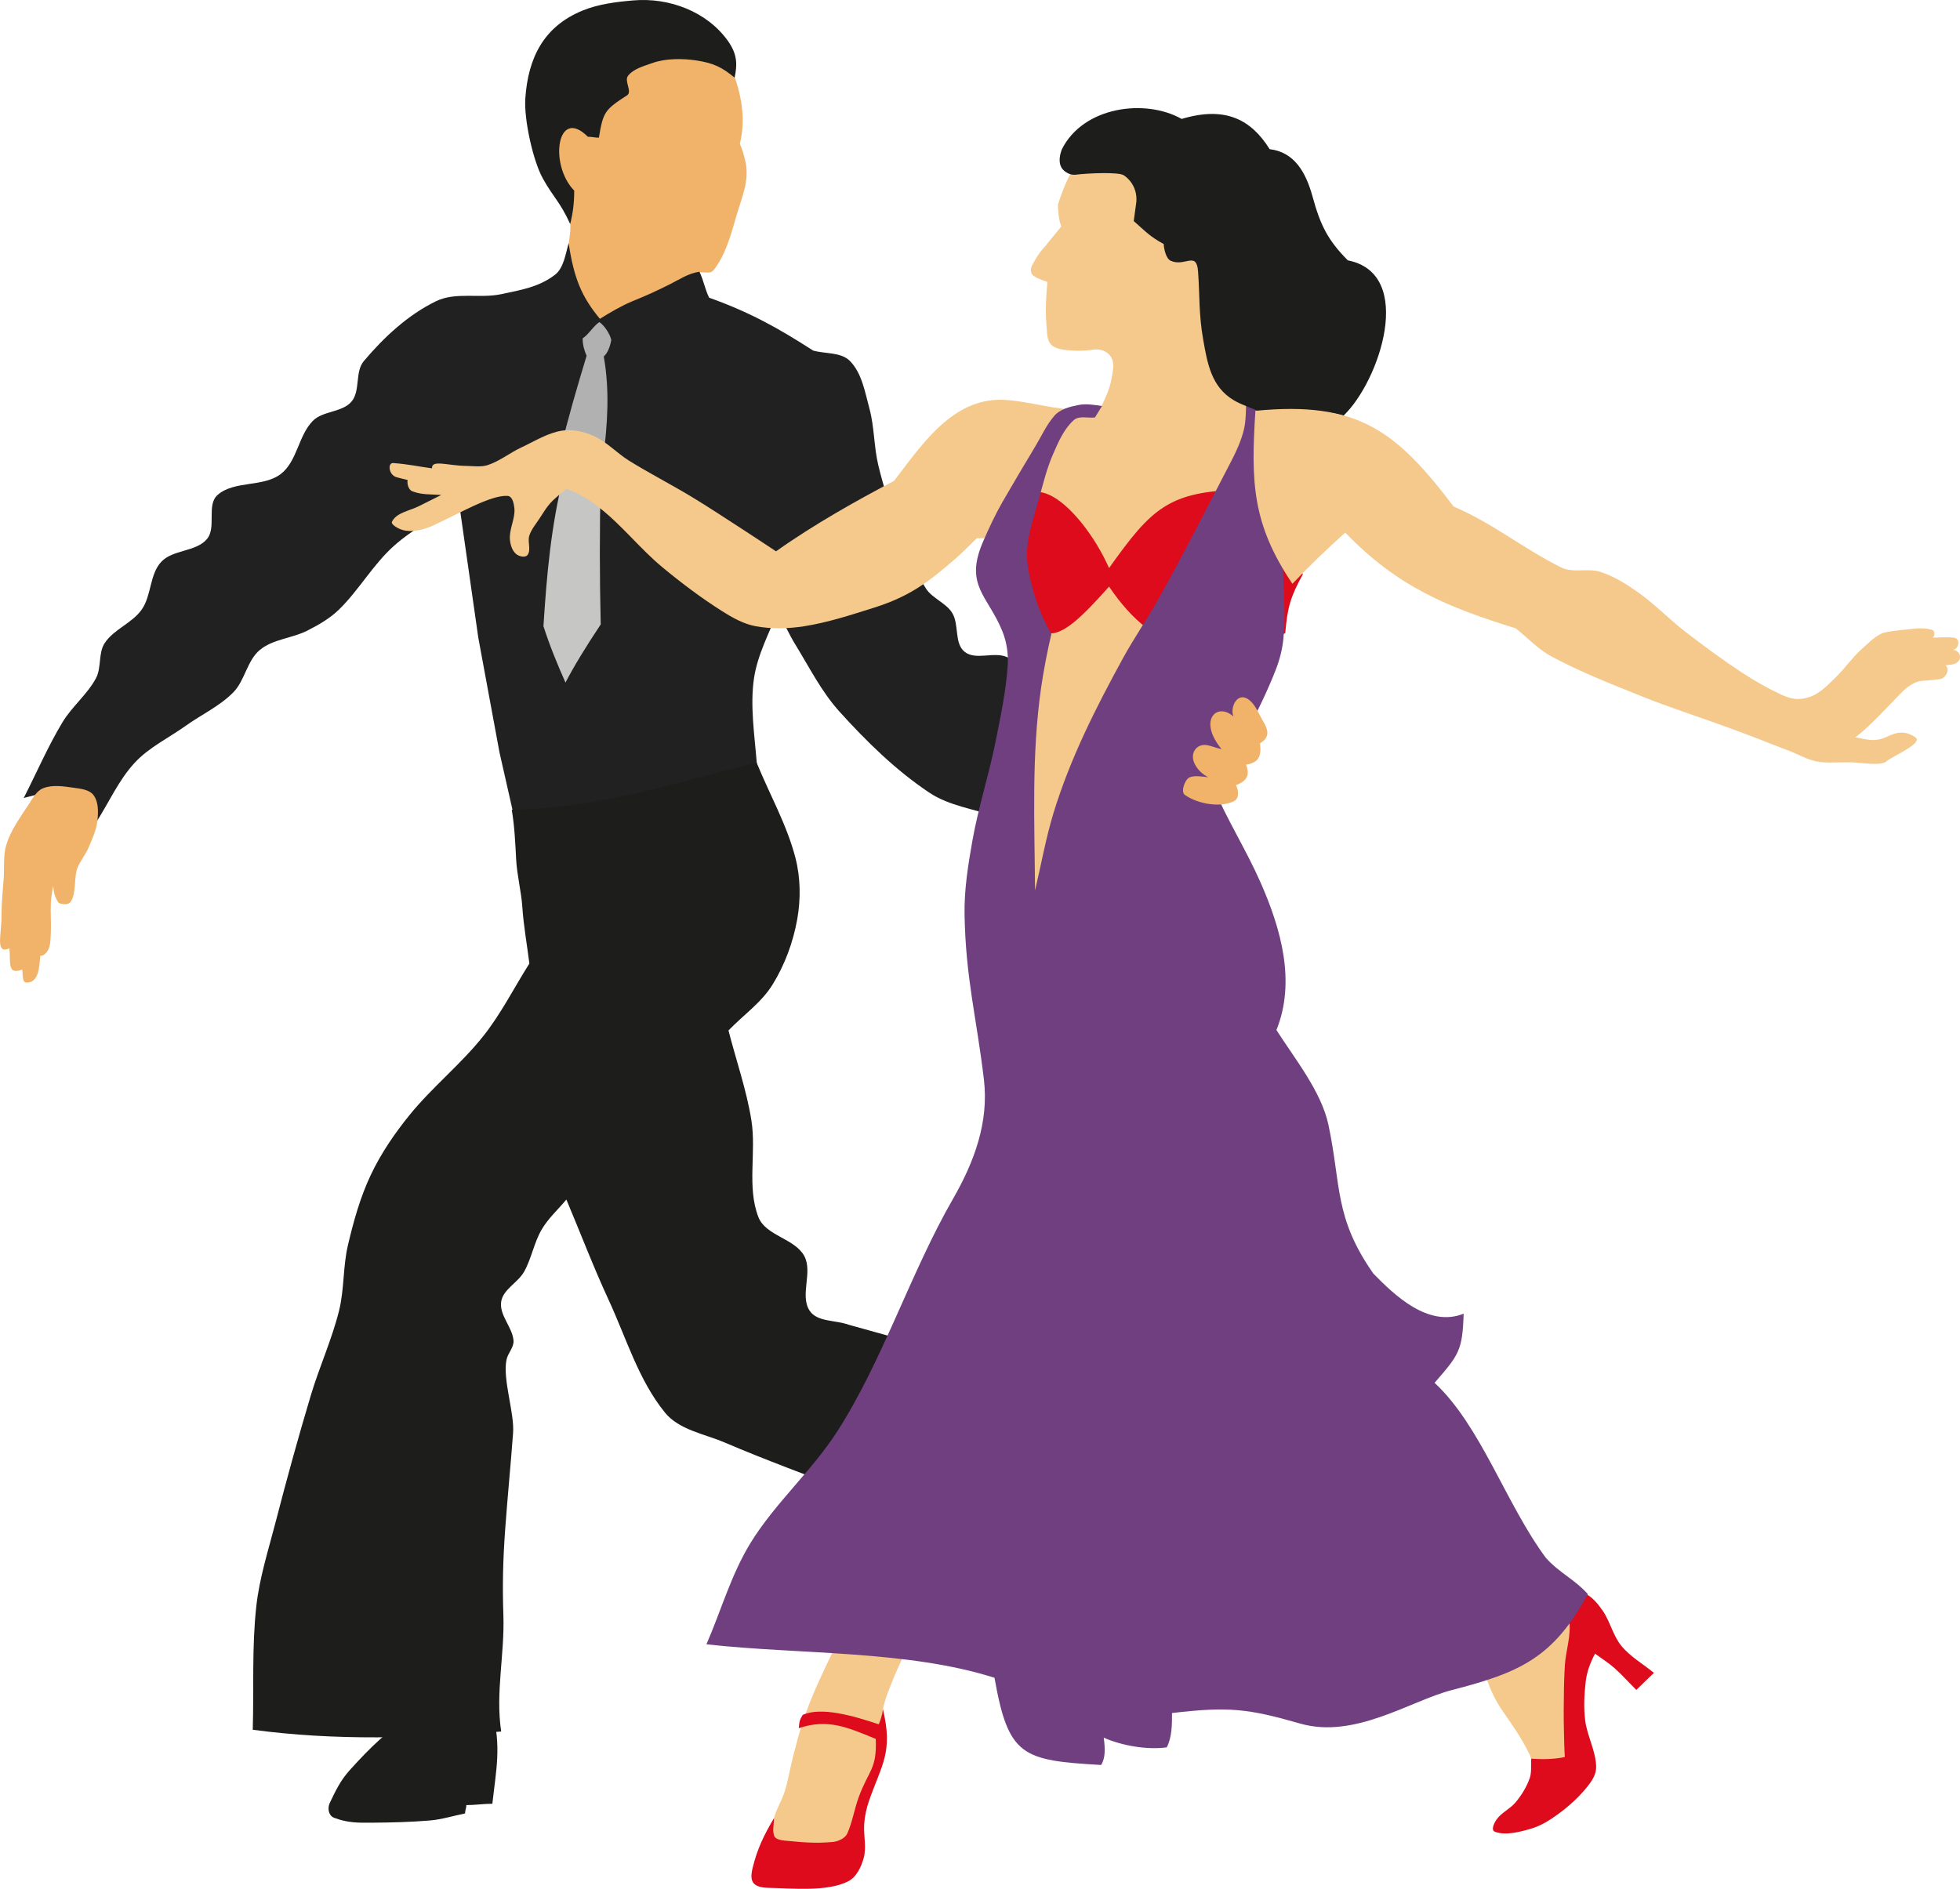 <svg xmlns="http://www.w3.org/2000/svg" width="1080" height="1041.02" viewBox="0 0 1080 1041.02"><g id="a"/><g id="b"><g id="c"><g id="d"><path d="M848.57 978.45c-4.28-.79-3.9-7.77-5.83-11.67-4.52-9.16-9.07-15.52-14.81-23.84-7.88-11.42-10.02-21.78-13.84-35.02 6.47-13.7 12.95-27.4 19.42-41.1 11.69 7.25 33.13 3.44 38.12 17.39 2.26 6.31-1.39 14.82-1.46 21.52-.09 8.74-2.67 17.3-3.16 26.02-.73 13.11 4.34 27.19-.49 39.4-2.37 6.01-11.61 8.47-17.96 7.3h0z" fill="#f4c98b" fill-rule="evenodd"/><path d="M823.75 1009.58c5.67 2.15 13.4.15 19.24-1.51 6.17-1.75 10.73-4.7 15.91-8.49 5.82-4.26 11.22-9.24 15.76-14.85 2.44-3.02 4.85-6.72 4.85-10.61.0-8.83-4.99-17.29-6.06-26.06-.85-7.02-.51-14.18.3-21.21.62-5.39 2.45-10.3 5.15-15.45 3.53 2.63 7.3 4.97 10.61 7.88 4.29 3.77 8.08 8.08 12.12 12.12 3.23-3.13 6.46-6.26 9.7-9.39-5.96-4.95-12.96-8.87-17.88-14.85-4.65-5.65-6.17-13.35-10.3-19.39-2.5-3.65-5.49-7.29-9.39-9.39-5.57-3-12.12-3.64-18.18-5.45 3.03 6.67 8.02 12.75 9.09 20 1.23 8.33-1.91 16.74-2.42 25.15-.49 8.07-.55 16.16-.61 24.24-.04 6.46.15 12.93.3 19.39.05 2.22.2 4.44.3 6.67-4.95 1.11-11.11 1.41-18.48.91-.3 3.64.33 7.48-.91 10.91-1.76 4.85-4.54 9.39-7.88 13.33-2.93 3.45-7.71 5.53-10.3 9.24-1.45 2.08-3.28 5.92-.91 6.82h0z" fill="#dd0b1c" fill-rule="evenodd"/><path d="M468.63 890.14c-6.07 12.74-12.44 25.35-18.2 38.23-2.93 6.55-5.59 13.23-7.89 20.02-2.16 6.37-3.76 12.91-5.46 19.42-1.74 6.64-2.75 13.49-4.85 20.02-1.75 5.43-5.8 11.46-6.3 17.14-2.72 30.99 30.99 16.24 35.9 13.49 6.65-3.72 18.51-32.87 22.58-49.45 1.64-6.68 1.64-13.15 1.52-20.02-.14-7.65 2.42-13.96 4.93-20.33 4.98-12.65 11.35-24.78 16.61-37.32-12.95-.4-25.89-.81-38.83-1.21h0z" fill="#f4c98b" fill-rule="evenodd"/><path d="M486.5 942.01c5.69 23.7-.57 30.29-7.58 50.3-1.45 4.14-2.44 8.65-2.73 13.03-.42 6.25 1.38 12.75-.3 18.79-1.37 4.91-3.95 10.39-8.48 12.73-11.49 5.91-30.87 3.89-43.63 3.64-9.2-.18-10.85-3.52-9.09-10.91 2.5-10.47 6.4-18.46 11.82-27.57.0 3.23-1.05 7 .15 10 .67 1.68 3.81 2.26 5.6 2.42 10.16.95 16.51 1.65 26.67.76 2.79-.25 6.71-1.99 7.88-4.54 2.86-6.27 3.99-13.68 6.36-20.15 5.43-14.89 10.11-15.28 9.39-32.12-15.35-6.24-26.11-11.34-42.42-5.91.36-3.44.16-3.85 2.12-7.28 10.22-4.71 27.98.49 41.96 5.15 1.01-2.53 1.87-4.6 2.27-8.33h0z" fill="#dd0b1c" fill-rule="evenodd"/><path d="M312.53 141.79c.57-4.78 1.13-9.57 1.7-14.35.08-4.86.16-9.73.24-14.59-8.85-13.6-14.99-21.67-15.29-38.19 42.34-32.72 42.53-53.84 102.45-40.37 6.3 14.55 9.82 29.43 6.07 44.99 1.29 2.92 2.54 7.08 3.15 10.22 2.06 10.45-2 19.01-4.85 28.7-2.7 9.17-5.39 19.71-10.68 27.73-3.74 5.67-3.12 4.06-10.68 4.13-13.11 7.22-26.22 14.43-39.33 21.65-5.34 2.11-10.68 4.22-16.02 6.32-4.13-6-8.25-12-12.38-18-1.46-6.08-2.91-12.16-4.37-18.24h0z" fill="#f1b36a" fill-rule="evenodd"/><path d="M592.69 90.47c-4.37 7.65-7.1 13.99-9.77 22.38.14 4.36.56 8.78 1.89 11.92-2.81 3.69-5.98 7.12-8.77 10.83-3.07 3.24-5.23 6.59-7.4 10.78-.87 1.67-.78 4.01.33 5.21 2.06 1.72 5.6 2.91 8.17 3.8-.74 8.19-1.15 15.57-.63 22.05.81 10.06-.31 14.41 11.83 15.58 4.37.42 9.03.47 14.02-.3 3.57-.55 7.56.64 9.59 3.64 2.49 3.68 1.24 8.24.48 12.62-.95 5.49-3.28 10.28-5.7 15.29-22.88 4.16-24.43 12.47-33.49 33.49-13.31 43.65-14.43 49.41-1.46 93.2-9.16 59.27-9.1 115.08-3.88 174.75 15.94-71.38 43.9-129.18 79.61-192.71 33.75-58.51 50.12-85.57 42.23-149.51-11.88-57.84-26.78-108.56-97.05-93.01h0z" fill="#f4c98b" fill-rule="evenodd"/><path d="M549.94 450.46c-12.62-4.53-26.71-6.15-37.86-13.59-18.49-12.33-34.6-28.18-49.51-44.66-9.88-10.92-16.57-24.35-24.27-36.89-3.64-5.92-6.47-12.3-9.71-18.45-4.85 12.3-11.12 23.82-13.11 36.89-2.25 14.84.29 31.41 1.49 46.41.63 7.93 4.83 10.96 5.92 18.88-44.66 8.09-91.38 18.86-136.04 26.95-3.88-17.15-7.77-34.3-11.65-51.45-3.88-21.04-7.77-42.07-11.65-63.1-3.56-24.92-7.12-49.84-10.68-74.76-11.97 8.09-25.17 14.62-35.92 24.27-11.44 10.27-19.11 24.19-30.1 34.95-5 4.9-11.24 8.47-17.48 11.65-8.4 4.29-18.97 4.64-26.21 10.68-7.04 5.86-8.16 16.75-14.56 23.3-7.46 7.64-17.52 12.24-26.21 18.45-9.43 6.73-20.28 11.89-28.15 20.39-8.91 9.61-14.24 22.01-21.36 33.01-1.89-23.66-17.15-19.45-39.8-13.59 7.12-13.92 13.29-28.36 21.36-41.75 5.25-8.7 13.67-15.31 18.45-24.27 3.14-5.89 1.15-13.87 4.85-19.42 5.08-7.63 15.15-10.92 20.39-18.45 5.39-7.74 4.27-19.29 10.68-26.21 6.39-6.91 19.18-5.43 25.24-12.62 5.36-6.36-.42-18.77 5.83-24.27 9.21-8.12 25.26-4.11 34.95-11.65 8.94-6.95 9.57-21.02 17.48-29.13 5.56-5.7 16.19-4.62 21.36-10.68 5.05-5.92 1.78-16.38 6.8-22.33 11.1-13.18 24.31-25.46 39.8-33.01 10.83-5.27 24.14-1.36 35.92-3.88 11.01-2.36 20.66-3.85 29.61-10.68 4.8-3.67 5.91-11.65 7.52-17.48 2.96 19.54 7.16 29.55 17.23 41.75 5.18-3.24 12.3-7.42 17.96-9.71 8.08-3.27 13.08-5.58 20.87-9.47 4.91-2.45 9.71-5.82 16.02-6.79 2.59 5.5 2.75 8.81 5.34 14.32 21.98 7.85 37.61 16.44 57.28 29.13 6.8 1.94 15.47.75 20.39 5.83 6.57 6.77 8.21 17.11 10.68 26.21 2.74 10.12 2.42 20.87 4.85 31.07 2.76 11.55 6.41 22.9 10.68 33.98 4.48 11.62 8.88 23.45 15.53 33.98 3.55 5.61 11.1 7.93 14.56 13.59 3.9 6.37.98 16.67 6.8 21.36 6.09 4.91 16.14-.25 23.3 2.91 4.62 2.04 6.47 7.77 9.71 11.65-4.85 25.57-9.71 51.13-14.56 76.7h0z" fill="#212121" fill-rule="evenodd"/><path d="M684.89 269.89c-40.88.73-50.32 10.24-73.78 43.2-14.33-32.67-55.75-76-57.28 1.46 17.85 45.62 26.38 43.57 57.28 8.74 26.1 38.58 54.25 40.76 97.08 25.73 1.18-14.18 2.87-20.05 9.71-32.52-10.42-17-19.85-31.69-33.01-46.6h0z" fill="#dd0b1c" fill-rule="evenodd"/><path d="M330.28 177.53c2.76 1.9 5.73 6.31 6.55 9.83-.73 4.03-2.1 7.34-4.13 9.1 3.33 19.29 2.04 36.57-.24 55.94-7.93-1.29-15.86-2.59-23.79-3.88 4.22-17.75 9.27-34.96 14.56-52.43-1.3-3.07-2.18-5.87-2.18-9.59 3.24-2.1 5.99-6.88 9.22-8.99h0z" fill="#b1b1b1" fill-rule="evenodd"/><path d="M331.01 266c-.69 26.05-.61 52.1.0 78.15-8.41 12.62-14.89 23.3-19.42 32.04-4.61-10.36-8.82-20.71-12.14-31.07 1.79-28.01 4.17-55.58 11.16-83.01 6.8 1.29 13.59 2.59 20.39 3.88h0z" fill="#c6c6c5" fill-rule="evenodd"/><path d="M590.71 225.71c-13.36-.68-28.78-5.78-41.26-5.34-26.13.92-42.68 26.35-56.79 44.66-20.59 10.81-44.13 23.99-65.05 38.83-6.15-4.05-12.26-8.14-18.45-12.14-9.35-6.04-18.63-12.2-28.15-17.96-11.35-6.86-23.2-12.9-34.46-19.9-6.71-4.17-12.21-10.37-19.42-13.59-5.39-2.41-11.64-3.84-17.48-2.91-7.95 1.26-15.03 5.83-22.33 9.22-6.3 2.93-11.86 7.51-18.45 9.71-3.84 1.28-8.09.53-12.14.49-9.94-.11-19.04-3.62-18.69 1.34-7-.91-13.1-2.32-21.36-2.91-3.15-.23-2.6 6.45 1.7 7.77 1.87.57 4.35 1.07 6.25 1.58-.49 2.19.62 5.47 2.49 6.19 5.45 2.1 10.19 1.58 16.02 2.06-4.21 2.1-8.4 4.24-12.62 6.31-5 2.46-12.21 3.45-14.56 8.5-.66 1.41 3.77 4.29 7.52 4.85 4.81.72 10.38-.64 14.81-2.67 14.84-6.79 31.9-16.96 41.26-16.5 2.7.13 3.52 3.61 3.88 6.8.63 5.6-3 11.5-2.43 17.48.27 2.81 1.24 5.94 3.4 7.77 1.61 1.37 5.08 2.2 6.31.49 2.08-2.91-.16-7.29.97-10.68 1.19-3.58 3.77-6.54 5.82-9.71 1.83-2.83 3.56-5.76 5.83-8.25 2.62-2.88 5.83-5.18 8.74-7.77 6.5 2.17 12.55 5.98 17.96 10.19 12.8 9.96 22.62 22.79 34.95 33.01 10.52 8.71 21.47 16.98 33.01 24.27 5.69 3.6 11.82 7.04 18.45 8.25 8.75 1.6 17.91 1.38 26.7.0 13.07-2.05 25.73-6.22 38.35-10.19 19.52-6.15 29.85-13.88 45.14-27.18 4.06-3.53 7.77-7.44 11.65-11.16h12.62c11.04-22.59 19.74-55.53 39.8-70.87h0z" fill="#f4c98b" fill-rule="evenodd"/><path d="M271.3 943.17c5 19.71 2.14 31.72.0 50.97-5.02.0-9.3.73-14.32.73.0 1.78-.73 2.83-.73 4.61-6.47 1.29-12.84 3.33-19.42 3.88-10.8.91-21.2 1.12-32.04 1.22-7.93.07-13.2.07-20.63-2.68-3.12-1.16-3.87-5.25-2.43-8.25 3.38-7.02 5.74-12.14 10.92-17.96 11.52-12.8 21.4-22.41 35.92-31.55 14.24-.32 28.48-.65 42.72-.97h0z" fill="#1d1d1b" fill-rule="evenodd"/><path d="M502.37 739.78c-11.65-3.24-23.3-6.47-34.95-9.71-7.12-2.59-17.27-1.39-21.36-7.77-5.44-8.48 1.92-21.25-2.91-30.1-5.29-9.67-21.24-11.09-25.24-21.36-6.48-16.63-1.06-35.78-3.88-53.4-2.7-16.82-8.41-33.01-12.62-49.51 8.09-8.41 18.13-15.32 24.27-25.24 6.74-10.88 11.32-23.32 13.59-35.92 2.01-11.15 1.86-23.01-.97-33.98-4.72-18.27-14.24-34.95-21.36-52.43-48 11.83-85.7 24.8-134.95 25.97 1.54 9.06 1.92 17.96 2.43 27.43.47 8.72 2.81 17.5 3.4 26.21.7 10.41 2.59 20.71 3.88 31.07-8.41 13.27-15.5 27.48-25.24 39.8-12.35 15.62-28.24 28.21-40.78 43.69-8.25 10.18-15.76 21.16-21.36 33.01-5.82 12.3-9.52 25.58-12.62 38.83-2.75 11.76-1.96 24.19-4.85 35.92-3.93 15.9-10.83 30.92-15.53 46.6-6.95 23.16-13.37 46.49-19.42 69.9-3.99 15.43-8.94 30.76-10.68 46.6-2.48 22.53-1.29 45.31-1.94 67.96 45.78 6.14 91.08 4.69 136.89.97-3.24-21.36 1.95-42.49 1.21-64.08-.57-16.61-.22-30.51.97-47.09 1.4-19.38 2.93-34.02 4.37-53.4.82-11.09-5.82-29.39-3.64-40.29.74-3.71 4.23-6.91 3.88-10.68-.68-7.44-7.93-13.97-6.8-21.36 1.05-6.84 9.23-10.46 12.62-16.5 4.12-7.34 5.46-16.04 9.71-23.3 3.6-6.15 9.06-11 13.59-16.5 7.77 18.45 14.89 37.18 23.3 55.34 9.73 21.01 16.44 44.18 31.07 62.13 7.77 9.54 21.7 11.66 33.01 16.5 22.7 9.73 45.95 18.12 68.93 27.18 11.33-27.51 22.65-55.01 33.98-82.52h0z" fill="#1d1d1b" fill-rule="evenodd"/><path d="M851.87 858.69c7.61 8.41 15.45 11.48 23.06 19.89-19.05 35.05-37.16 43.17-75 52.92-22.78 5.87-53.33 27.08-83.49 18.45-28.74-8.23-39.23-9.48-70.63-5.82.0 6.31.0 13.35-2.91 18.93-11.08 1.5-24.92-1.01-34.71-5.34.77 5.87 1.01 11.13-1.46 15.05-43.36-2.55-51.07-4.6-58.74-48.06-48.23-15.35-107.8-12.75-158.73-18.45 8.09-18.61 13.65-38.53 24.27-55.82 13.52-22.01 33.56-39.47 47.57-61.16 25.25-39.09 40.44-87.57 64.08-128.64 11.7-20.33 19.73-42.23 16.99-65.53-4-34-10.03-55.7-10.68-90.77-.26-13.83 1.94-27.65 4.37-41.26 3.24-18.16 8.99-35.8 12.62-53.88 2.84-14.14 5.88-28.33 6.8-42.72.39-6.21-.6-12.67-2.91-18.45-7.89-19.69-21.22-25.27-10.68-49.51 3.23-7.43 6.64-14.82 10.68-21.84 5.84-10.15 12.16-20.79 18.2-30.83 3.51-5.83 5.98-11.6 10.44-16.74 3.09-3.57 8.24-4.88 12.86-5.82 4.64-.95 8.66-.17 13.35.48-1.29 2.1-2.59 4.21-3.88 6.31-3.88.49-8.73-1.15-11.65 1.46-5.46 4.88-8.46 11.98-11.41 18.69-3.56 8.1-5.64 16.96-8.01 25.49-2.49 8.96-5.66 17.91-6.31 27.18-.5 7.01 1.11 14.09 2.91 20.87 2.54 9.57 5.42 16.67 10.44 25.72-2.1 8.74-4.29 20.24-5.58 29.13-5.42 37.41-3.67 74.48-3.4 112.13 3.4-14.24 5.91-28.72 10.19-42.72 9.22-30.14 23.27-57.88 38.35-85.43 5.89-10.76 12.92-20.86 18.93-31.55 14.15-25.12 27.49-51.63 40.78-77.18 2.81-5.41 5.34-11.07 6.8-16.99 1.32-5.36.97-11 1.46-16.5 2.75 2.26 5.5 4.53 8.25 6.8 1.13 10.03 1.83 20.12 3.4 30.1 1.67 10.59 4.84 20.93 6.31 31.55 1.45 10.45 2.02 21.01 2.43 31.55.4 10.35.92 20.75.0 31.07-.55 6.14-2.12 12.23-4.37 17.96-4.57 11.66-10.09 22.95-16.02 33.98-5.57 10.36-12.3 20.06-18.45 30.1 7.73 18.35 18.26 34.85 26.21 52.91 11.24 25.53 19.51 54.55 8.74 81.31 9.85 15.48 24.73 33.84 28.64 52.19 7.11 33.36 3.05 51.03 24.76 82.04 11.46 11.7 30.2 29.94 49.76 22.1-.66 20.35-2.58 22.63-16.02 38.1 25.6 23.83 39.3 66.87 61.41 96.59h0z" fill="#6f3f80" fill-rule="evenodd"/><path d="M592.44 96.3c-2.69.33-6.14-1.56-7.53-3.89-1.74-2.93-1.01-7.05.24-10.21 11.83-23.5 45.85-28 65.97-16.65 24.26-7.27 38.35.47 48.49 16.66 13.55 1.62 19.92 12.56 23.67 26.27 4.23 15.36 8.2 23.78 19.42 35.02 37.42 7.36 17.42 66.77-2.43 85.61-14.83-4.06-29.92-3.08-45.4-1.95-5.06-2.22-10.65-3.93-15.22-6.68-12.21-7.34-14.38-20.34-16.64-33.15-2.54-14.42-1.85-23.92-2.86-37.76-.83-11.4-7.26-2.34-15.05-5.84-2.59-1.16-3.72-6.41-3.88-9.24-7.63-4.13-10-6.94-16.51-12.65.49-3.57.97-7.13 1.46-10.7.57-8.35-4.64-13.13-7.04-14.59-2.94-1.8-19.35-1.15-26.71-.24h0z" fill="#1d1d1b" fill-rule="evenodd"/><path d="M1039.75 419.42c-2.89 3.07-15.4.77-19.66.73-14.98-.15-17.29 1.45-29.13-4.14-5.11-2.41-9.69-3.85-14.93-5.96-8.03-3.24-16.15-6.25-24.28-9.24-15.67-5.77-31.62-10.78-47.1-17.03-16.91-6.82-33.97-13.48-50.01-22.13-7.26-3.91-12.95-10.22-19.42-15.32-36.95-11.53-64.78-22.47-93.95-52.78-10.22 9.13-19.71 18.26-29.13 28.21-22.25-33.11-22.88-56.04-20.39-95.34 56.38-5.52 77.65 11.07 109.25 52.78 21.39 9.06 38.45 23.26 59.24 33.56 6.49 3.22 14.71.21 21.61 2.43 7.45 2.4 14.24 6.68 20.64 11.19 9.21 6.49 17.06 14.76 25.98 21.65 10.19 7.87 20.56 15.54 31.32 22.62 6.75 4.45 13.82 8.46 21.12 11.92 3.03 1.44 6.35 2.68 9.71 2.68s6.98-.95 9.95-2.68c4.32-2.51 7.85-6.23 11.41-9.73 4.78-4.7 8.59-10.37 13.59-14.84 3.87-3.45 6.44-6.37 11.05-8.76 2.68-1.39 13.39-2.15 16.39-2.55 3.61-.49 8.49-.68 11.9.61 1.36.51 1.21 3.53.0 4.13 4.48-.13 8.77-.38 11.96.06 3.35.46 2.71 6.18-.73 6.69 3.04.11 5.2 3.7 2.97 6.26-1.73 1.99-4.53 1.99-7.04 2.19 2.75 2.72-.24 7.34-3.1 7.66-3.61.41-6.5.78-10.13.97-3.14.16-7.6 3.05-9.83 5.23-6.62 6.45-17.73 19.18-26.7 25.9 6.19 1 9.67 2.55 15.42.49 4.48-1.61 9.94-5.85 17.72-.49 4.66 3.21-13.69 10.92-15.66 13.01h0z" fill="#f4c98b" fill-rule="evenodd"/><path d="M694.31 409.67c5.98-3.64 4.36-7.69 1.22-13-1.89-3.18-3.56-7.68-6.62-10.39-7.02-6.22-11.39 3.85-9.23 8.65-9.07-8.19-19.74 2.05-6.6 17.88-2.8-.4-5.02-1.57-7.8-2.1-6.18-1.18-10.36 4.98-6.45 11.27 1.77 2.84 3.78 4.72 6.9 6.39-3.12-.38-8.05-1.17-10.5.22-2.46 1.39-4.76 7.82-2.32 9.54 7.16 5.06 19.95 7.26 27.37 3.23 2.55-1.38 2.25-5.96.75-8.64 6.17-2.28 7.78-5.54 5.55-11.27 7.23-1.16 8.53-4.8 7.73-11.78h0z" fill="#f1b36a" fill-rule="evenodd"/><path d="M51.55 438.27c2.76 3.67 2.61 9.04 2.19 13.62-.49 5.26-2.82 10.21-4.86 15.08-1.7 4.08-4.77 7.53-6.31 11.67-1.84 4.95-.5 14.09-3.64 18.36-1.2 1.63-3.35 1.49-5.34 1.09-1.96-.39-2.12-1.99-3.03-3.77-.86-1.68-1.01-4.34-1.33-6.2-.4 3.16-1.07 6.3-1.21 9.49-.26 5.51.26 11.03.0 16.54-.14 2.94-.11 6.02-1.21 8.76-.68 1.7-2.53 4.05-4.61 3.89-.57 4.69-.3 15.12-7.77 14.72-2.4-.13-1.7-4.82-2.19-7.18-8.4 3.29-6.33-4.03-7.04-11.68-8 3.53-4.33-7.32-4.37-18-.02-6.94.74-13.75 1.21-20.67.42-6.15-.35-12.59 1.46-18.48 2.45-7.98 7.57-14.91 12.14-21.89 2.26-3.46 4.4-7.76 8.25-9.24 5.14-1.97 11.06-1.01 16.51-.24 3.93.55 8.78.96 11.17 4.13h0z" fill="#f1b36a" fill-rule="evenodd"/><path d="M404.78 42.8c1.64-7.52 1.34-13.17-3.64-20.19C389.57 6.32 368.67-1.48 348.94.23c-9.45.82-19.14 2-27.92 5.59-21.38 8.76-30 25.9-31.56 48.4-.8 11.58 4.25 34.49 9.71 44.25 6.02 10.76 9.28 12.48 15.05 25.06 1.52-6.61 2.18-11.71 2.18-18.48-14.01-14.3-9.43-46.63 7.53-29.67 1.94-.08 4.13.57 6.07.49 2.35-14.33 3.35-15.42 15.54-23.35 2.99-1.95-1.71-7.89.49-10.7 3.09-3.97 8.62-5.34 13.35-7.05 7.22-2.62 16.78-2.6 24.28-1.46 9.35 1.42 14.2 3.71 21.12 9.49h0z" fill="#1d1d1b" fill-rule="evenodd"/></g></g></g></svg>